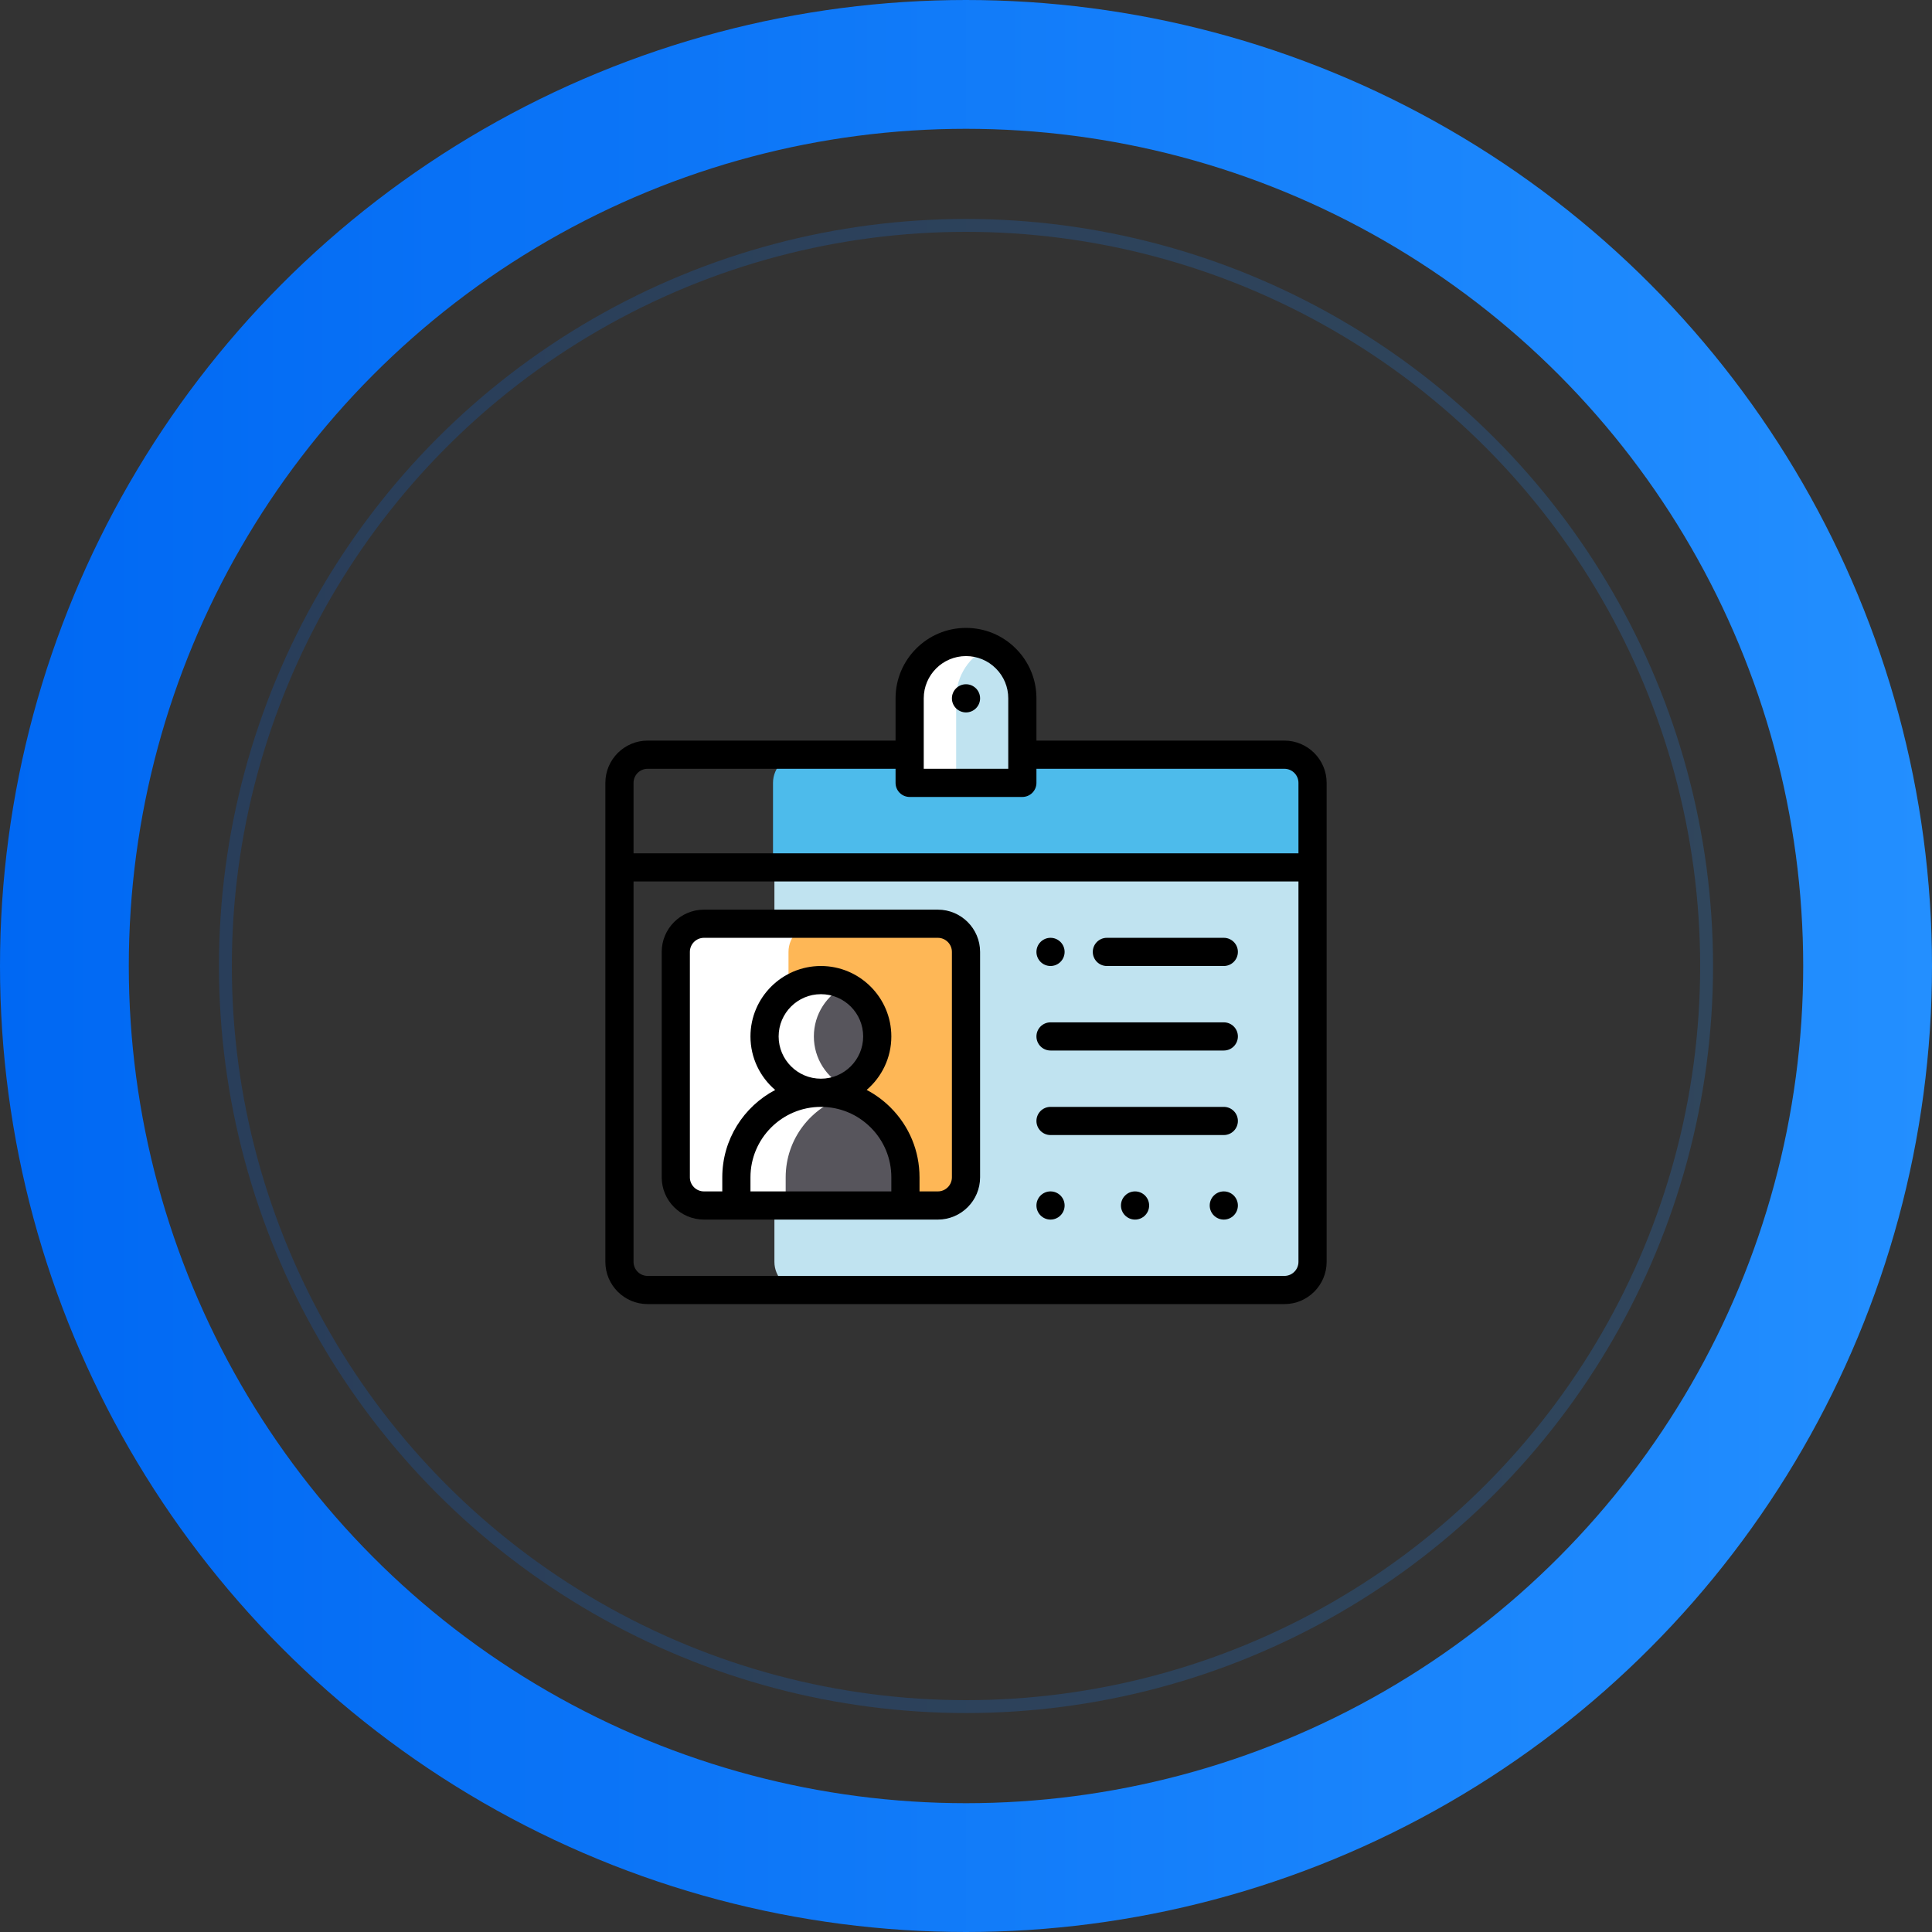 <svg width="150" height="150" viewBox="0 0 150 150" fill="none" xmlns="http://www.w3.org/2000/svg">
<rect x="0" y="0" width="150" height="150" fill="#333333" stroke="none"/>
<circle cx="75" cy="75" r="70" stroke="url(#paint0_linear_1374_9954)" stroke-width="10"/>
<circle opacity="0.2" cx="75" cy="75" r="57.5" stroke="url(#paint1_linear_1374_9954)"/>
<path d="M101.906 97.969V67.344H60.125V97.969C60.125 99.177 61.104 100.156 62.312 100.156H99.719C100.927 100.156 101.906 99.177 101.906 97.969Z" fill="#C0E3F0"/>
<path d="M99.719 58.594H62.203C60.994 58.594 60.016 59.573 60.016 60.781V67.344H101.906V60.781C101.906 59.573 100.927 58.594 99.719 58.594Z" fill="#4DBBEB"/>
<path d="M79.375 58.594V60.781H70.625V54.219C70.625 51.803 72.584 49.844 75 49.844C76.207 49.844 77.301 50.334 78.093 51.126C78.885 51.918 79.375 53.011 79.375 54.219V58.594Z" fill="white"/>
<path d="M79.375 54.218C79.375 53.011 78.885 51.917 78.093 51.125C77.723 50.755 77.287 50.452 76.804 50.233C75.289 50.921 74.234 52.446 74.234 54.218V60.781H79.375V54.218Z" fill="#C0E3F0"/>
<path d="M72.812 71.719H54.656C53.448 71.719 52.469 72.698 52.469 73.906V91.406C52.469 92.615 53.448 93.594 54.656 93.594H72.812C74.021 93.594 75 92.615 75 91.406V73.906C75 72.698 74.021 71.719 72.812 71.719Z" fill="white"/>
<path d="M75 91.406V73.906C75 72.698 74.021 71.719 72.812 71.719H63.406C62.198 71.719 61.219 72.698 61.219 73.906V91.406C61.219 92.615 62.198 93.594 63.406 93.594H72.812C74.021 93.594 75 92.615 75 91.406Z" fill="#FEB756"/>
<path d="M68.375 86.766C67.187 85.579 65.547 84.844 63.734 84.844C60.11 84.844 57.172 87.781 57.172 91.406V93.594H70.297V91.406C70.297 89.594 69.562 87.953 68.375 86.766Z" fill="white"/>
<path d="M68.109 80.469C68.109 82.885 66.15 84.844 63.734 84.844C61.318 84.844 59.359 82.885 59.359 80.469C59.359 78.053 61.318 76.094 63.734 76.094C66.15 76.094 68.109 78.053 68.109 80.469Z" fill="white"/>
<path d="M68.375 86.765C67.624 86.014 66.691 85.445 65.648 85.128C62.958 85.947 61 88.447 61 91.406V93.593H70.297V91.406C70.297 89.594 69.562 87.953 68.375 86.765Z" fill="#57555C"/>
<path d="M65.648 76.534C64.192 77.244 63.188 78.739 63.188 80.469C63.188 82.198 64.192 83.693 65.648 84.403C67.105 83.693 68.109 82.198 68.109 80.469C68.109 78.739 67.105 77.244 65.648 76.534Z" fill="#57555C"/>
<path d="M95.016 92.5C94.412 92.5 93.922 92.99 93.922 93.594C93.922 94.197 94.412 94.688 95.016 94.688C95.619 94.688 96.109 94.197 96.109 93.594C96.109 92.99 95.619 92.5 95.016 92.5Z" fill="black"/>
<path d="M88.125 92.5C87.521 92.5 87.031 92.99 87.031 93.594C87.031 94.197 87.521 94.688 88.125 94.688C88.729 94.688 89.219 94.197 89.219 93.594C89.219 92.99 88.729 92.5 88.125 92.5Z" fill="black"/>
<path d="M81.562 75C82.166 75 82.656 74.51 82.656 73.906C82.656 73.303 82.166 72.812 81.562 72.812C80.959 72.812 80.469 73.303 80.469 73.906C80.469 74.51 80.959 75 81.562 75Z" fill="black"/>
<path d="M81.562 92.5C80.959 92.5 80.469 92.99 80.469 93.594C80.469 94.197 80.959 94.688 81.562 94.688C82.166 94.688 82.656 94.197 82.656 93.594C82.656 92.99 82.166 92.5 81.562 92.5Z" fill="black"/>
<path d="M75 53.125C74.396 53.125 73.906 53.615 73.906 54.219C73.906 54.822 74.396 55.312 75 55.312C75.604 55.312 76.094 54.822 76.094 54.219C76.094 53.615 75.604 53.125 75 53.125Z" fill="black"/>
<path d="M95.016 72.812H85.938C85.333 72.812 84.844 73.302 84.844 73.906C84.844 74.51 85.333 75 85.938 75H95.016C95.62 75 96.109 74.51 96.109 73.906C96.109 73.302 95.62 72.812 95.016 72.812Z" fill="black"/>
<path d="M95.016 79.375H81.562C80.958 79.375 80.469 79.865 80.469 80.469C80.469 81.073 80.958 81.562 81.562 81.562H95.016C95.62 81.562 96.109 81.073 96.109 80.469C96.109 79.865 95.62 79.375 95.016 79.375Z" fill="black"/>
<path d="M95.016 85.938H81.562C80.958 85.938 80.469 86.427 80.469 87.031C80.469 87.635 80.958 88.125 81.562 88.125H95.016C95.62 88.125 96.109 87.635 96.109 87.031C96.109 86.427 95.62 85.938 95.016 85.938Z" fill="black"/>
<path d="M99.719 57.5H80.469V54.219C80.469 52.759 79.9 51.386 78.867 50.352C77.833 49.319 76.46 48.75 75 48.75C71.984 48.75 69.531 51.203 69.531 54.219V57.5H50.281C48.472 57.5 47 58.972 47 60.781V97.969C47 99.778 48.472 101.25 50.281 101.25H99.719C101.528 101.25 103 99.778 103 97.969V60.781C103 58.972 101.528 57.5 99.719 57.5ZM71.719 54.219C71.719 52.409 73.191 50.938 75 50.938C75.876 50.938 76.7 51.279 77.32 51.899C77.94 52.519 78.281 53.343 78.281 54.219V59.688H71.719V54.219ZM50.281 59.688H69.531V60.781C69.531 61.385 70.021 61.875 70.625 61.875H79.375C79.979 61.875 80.469 61.385 80.469 60.781V59.688H99.719C100.322 59.688 100.812 60.178 100.812 60.781V66.25H49.188V60.781C49.188 60.178 49.678 59.688 50.281 59.688ZM99.719 99.062H50.281C49.678 99.062 49.188 98.572 49.188 97.969V68.438H100.812V97.969C100.812 98.572 100.322 99.062 99.719 99.062Z" fill="black"/>
<path d="M72.812 70.625H54.656C52.847 70.625 51.375 72.097 51.375 73.906V91.406C51.375 93.216 52.847 94.688 54.656 94.688H72.812C74.622 94.688 76.094 93.216 76.094 91.406V73.906C76.094 72.097 74.622 70.625 72.812 70.625ZM60.453 80.469C60.453 78.659 61.925 77.188 63.734 77.188C65.544 77.188 67.016 78.659 67.016 80.469C67.016 82.278 65.544 83.75 63.734 83.75C61.925 83.75 60.453 82.278 60.453 80.469ZM69.203 92.5H58.266V91.406C58.266 88.391 60.719 85.938 63.734 85.938C65.195 85.938 66.568 86.506 67.601 87.539C68.635 88.572 69.203 89.946 69.203 91.406V92.5ZM73.906 91.406C73.906 92.01 73.416 92.5 72.812 92.5H71.391V91.406C71.391 89.362 70.595 87.439 69.148 85.992C68.592 85.436 67.964 84.977 67.287 84.621C68.458 83.618 69.203 82.129 69.203 80.469C69.203 77.453 66.75 75 63.734 75C60.719 75 58.266 77.453 58.266 80.469C58.266 82.131 59.012 83.621 60.186 84.625C57.746 85.907 56.078 88.465 56.078 91.406V92.5H54.656C54.053 92.5 53.562 92.01 53.562 91.406V73.906C53.562 73.303 54.053 72.812 54.656 72.812H72.812C73.416 72.812 73.906 73.303 73.906 73.906V91.406Z" fill="black"/>
<defs>
<linearGradient id="paint0_linear_1374_9954" x1="1.28201e-07" y1="90.278" x2="150" y2="90.278" gradientUnits="userSpaceOnUse">
<stop stop-color="#0068F3"/>
<stop offset="1" stop-color="#238FFF"/>
</linearGradient>
<linearGradient id="paint1_linear_1374_9954" x1="17" y1="86.815" x2="133" y2="86.815" gradientUnits="userSpaceOnUse">
<stop stop-color="#0068F3"/>
<stop offset="1" stop-color="#238FFF"/>
</linearGradient>
</defs>
</svg>
